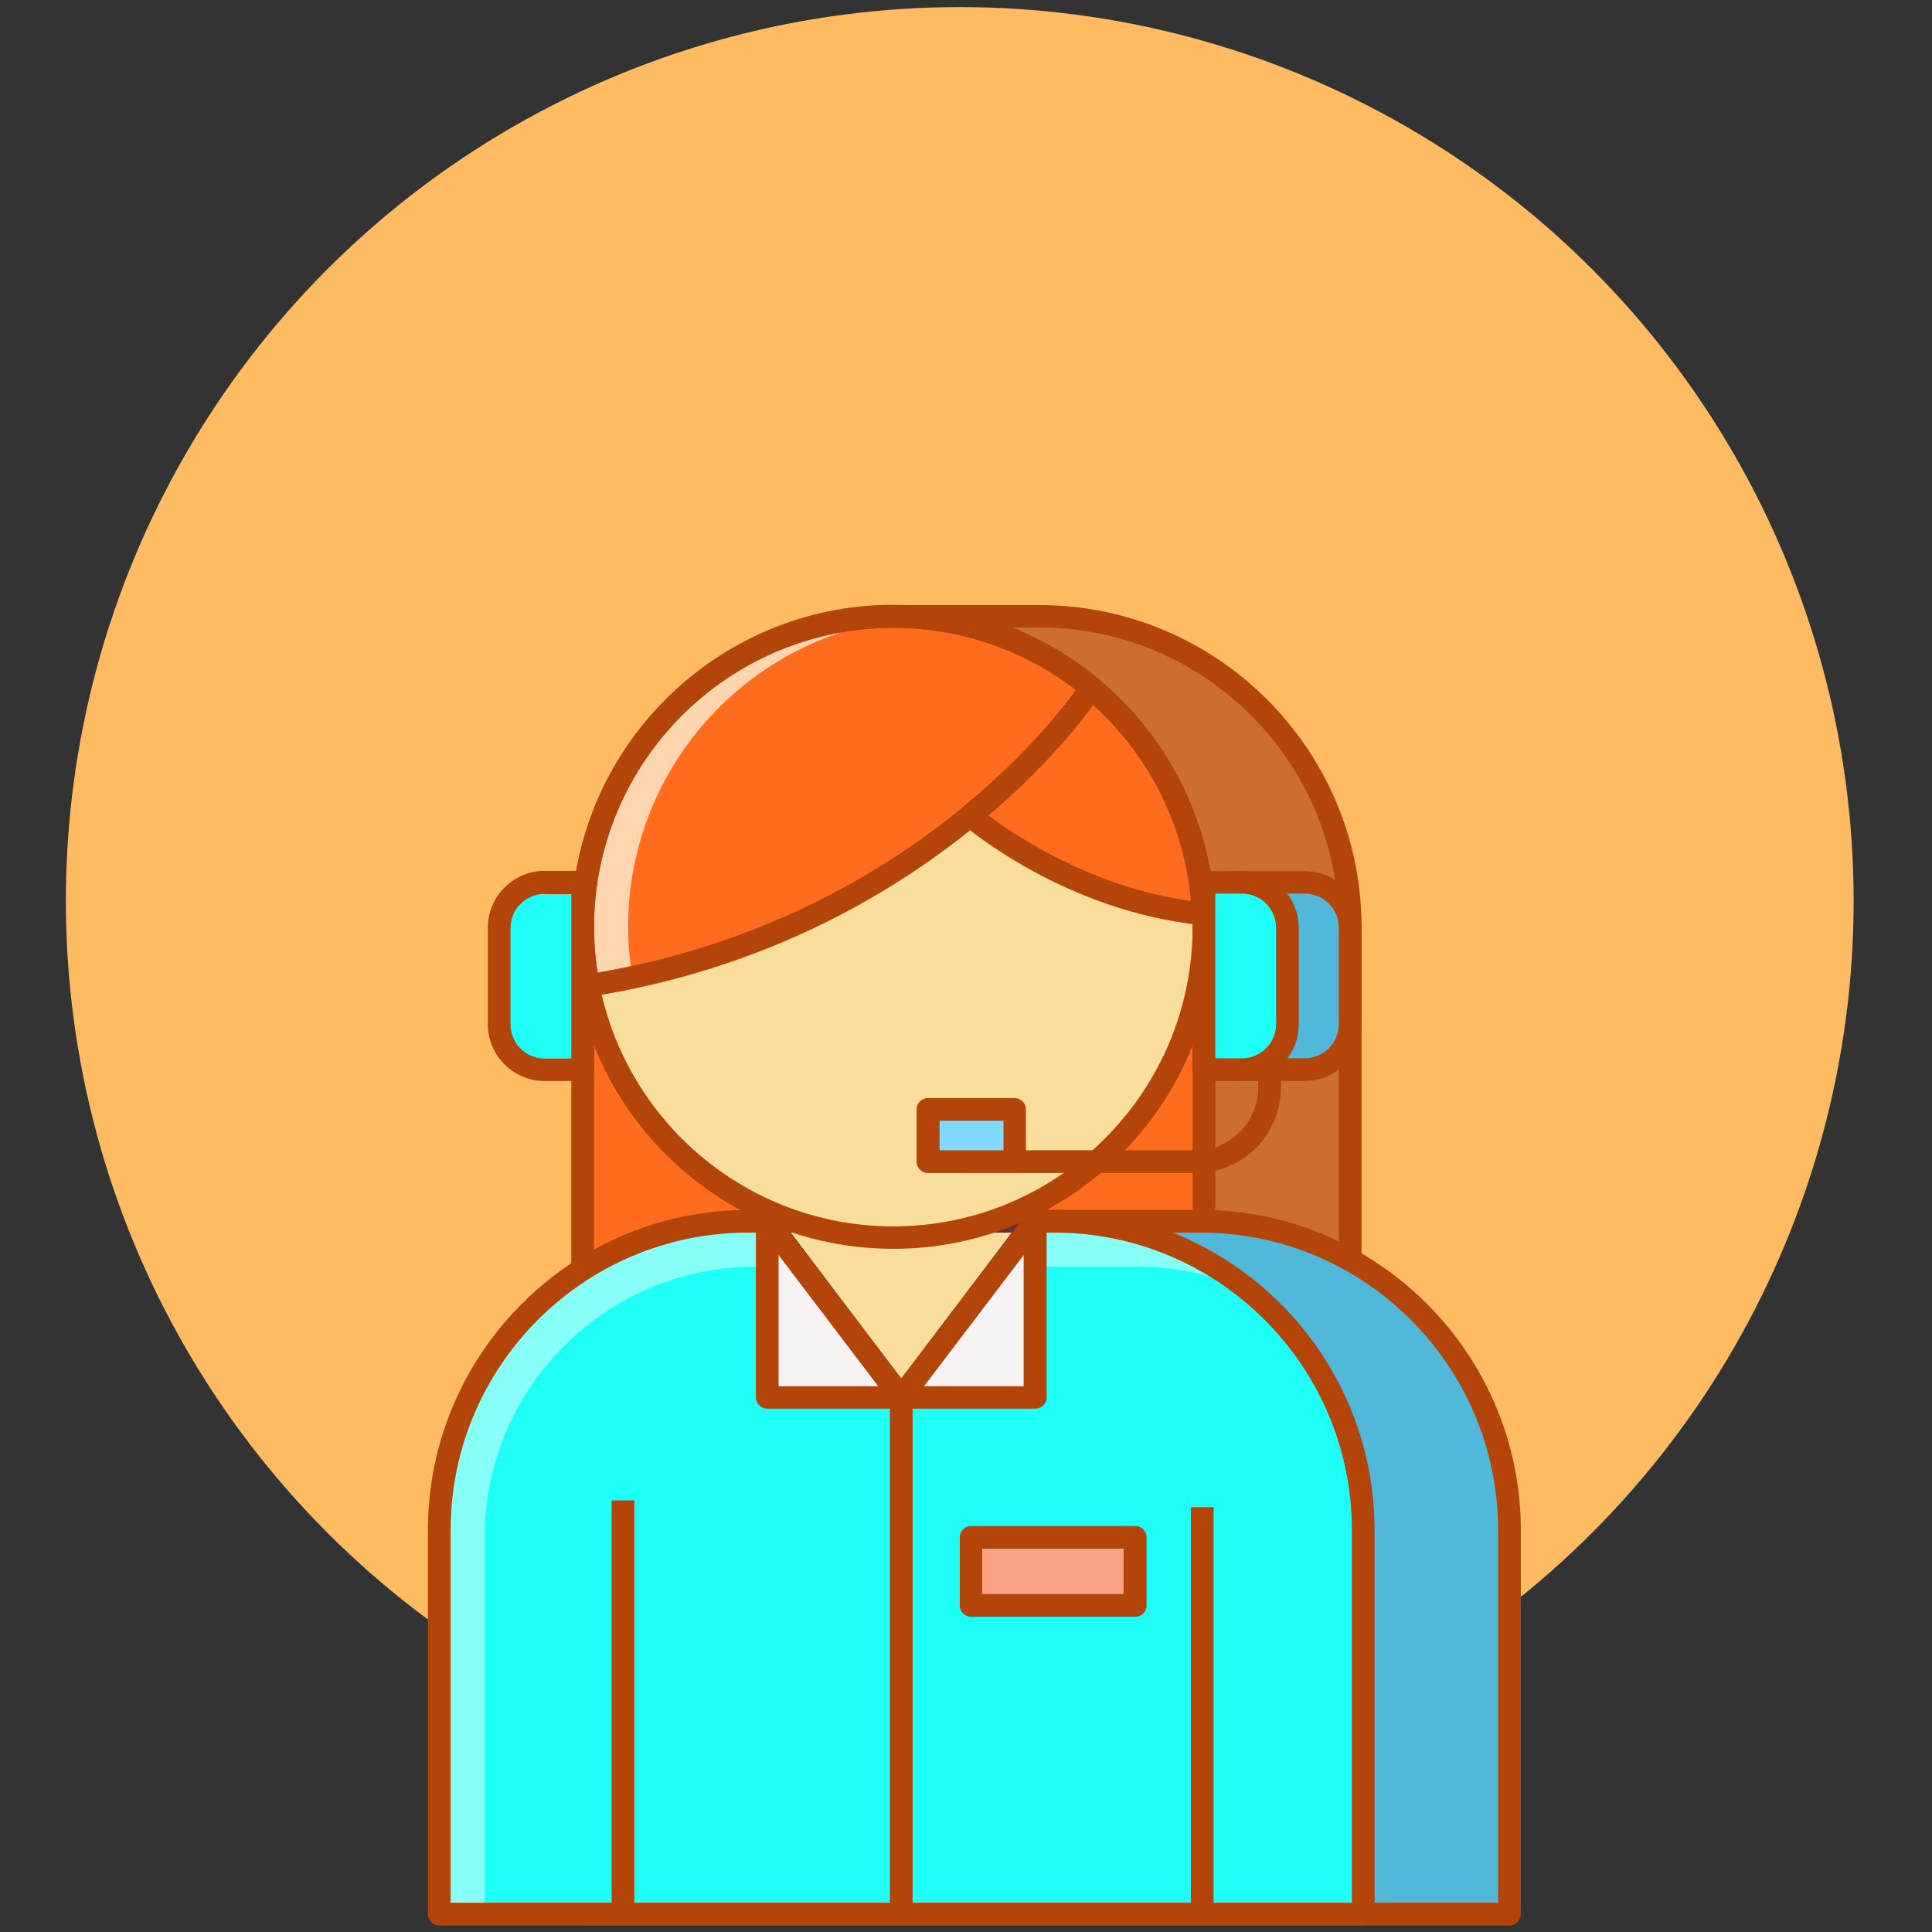 <?xml version="1.0" encoding="utf-8"?>
<!-- Generator: Adobe Illustrator 24.3.0, SVG Export Plug-In . SVG Version: 6.00 Build 0)  -->
<svg version="1.1" id="레이어_1" xmlns="http://www.w3.org/2000/svg" xmlns:xlink="http://www.w3.org/1999/xlink" x="0px"
	 y="0px" viewBox="0 0 680.4 680.4" style="enable-background:new 0 0 680.4 680.4;" xml:space="preserve">
<rect x="0" y="0" width="680.4" height="680.4" fill="#333333" stroke="none"/>
<style type="text/css">
	.st0{fill:#FFBB61;}
	.st1{fill:#CC6E2E;}
	.st2{fill:#B3450B;}
	.st3{fill:#FF6C1E;}
	.st4{fill:#52B8D9;}
	.st5{fill:#1FFFF7;stroke:#000000;stroke-width:0.866;stroke-miterlimit:10;}
	.st6{fill:#88FFF6;}
	.st7{fill:#F9DD9D;}
	.st8{fill:#F8F3F3;}
	.st9{fill:#63312D;}
	.st10{fill:#FFD5B0;}
	.st11{fill:#82D9FF;}
	.st12{fill:#F9A287;}
	.st13{fill:#B3450B;stroke:#000000;stroke-width:0.866;stroke-miterlimit:10;}
	.st14{fill:#FF7E38;stroke:#000000;stroke-width:0.866;stroke-miterlimit:10;}
	.st15{fill:#FF6C1E;stroke:#000000;stroke-width:0.866;stroke-miterlimit:10;}
	.st16{fill:#00B3AC;stroke:#000000;stroke-width:0.866;stroke-miterlimit:10;}
	.st17{fill:#CAF4FF;}
	.st18{fill:#FFEECF;}
	.st19{fill:#EEEEEE;}
	.st20{fill:#EFC36A;}
	.st21{fill:#AF5B48;}
	.st22{fill:#FFC8BB;}
	.st23{fill:#0277BD;}
	.st24{fill:#84DBFF;}
	.st25{fill:#DB785A;}
	.st26{fill:#D1D1D1;}
</style>
<circle class="st0" cx="338" cy="317.3" r="314.8"/>
<path class="st1" d="M475.5,463.6V326.4c0-60.4-49-109.4-109.4-109.4H315v248.5L475.5,463.6z"/>
<path class="st2" d="M315,469.6c-1,0-2.1-0.4-2.8-1.2c-0.8-0.8-1.2-1.8-1.2-2.8V217.1c0-2.2,1.8-4,4-4h51.1
	c62.5,0,113.4,50.9,113.4,113.4v137.2c0,2.2-1.8,4-3.9,4L315,469.6C315,469.6,315,469.6,315,469.6z M319,221.1v240.4l152.5-1.8
	V326.4c0-58.1-47.3-105.4-105.4-105.4L319,221.1L319,221.1z"/>
<path class="st3" d="M205.2,326.4H424v137.2H205.2V326.4z"/>
<path class="st2" d="M424,467.6H205.2c-2.2,0-4-1.8-4-4V326.5c0-2.2,1.8-4,4-4H424c2.2,0,4,1.8,4,4v137.2
	C428,465.8,426.2,467.6,424,467.6z M209.2,459.6H420V330.5H209.2V459.6z"/>
<path class="st4" d="M422.8,430.1H315c-60.1,0-108.8,48.7-108.8,108.8v135.1h325.4V538.9C531.6,478.8,482.9,430.1,422.8,430.1z"/>
<path class="st2" d="M531.6,678.1H206.2c-2.2,0-4-1.8-4-4V538.9c0-62.2,50.6-112.8,112.8-112.8h107.8c62.2,0,112.8,50.6,112.8,112.8
	v135.1C535.6,676.3,533.8,678.1,531.6,678.1z M210.2,670.1h317.4V538.9c0-57.8-47-104.8-104.8-104.8H315
	c-57.8,0-104.8,47-104.8,104.8V670.1z"/>
<path class="st5" d="M371.3,430.1H263.5c-60.1,0-108.8,48.7-108.8,108.8v135.1h325.4V538.9C480.1,478.8,431.4,430.1,371.3,430.1z"/>
<path class="st6" d="M170.7,541.4c0-52.6,42.7-95.3,95.3-95.3h134.8c14,0,27.3,3.1,39.3,8.5c-18.7-15.3-42.7-24.5-68.8-24.5H263.5
	c-60.1,0-108.8,48.7-108.8,108.8v135.1h16V541.4z"/>
<path class="st2" d="M480.1,678.1H154.7c-2.2,0-4-1.8-4-4V538.9c0-62.2,50.6-112.8,112.8-112.8h107.8c62.2,0,112.8,50.6,112.8,112.8
	v135.1C484.1,676.3,482.3,678.1,480.1,678.1z M158.7,670.1h317.4V538.9c0-57.8-47-104.8-104.8-104.8H263.5
	c-57.8,0-104.8,47-104.8,104.8V670.1z"/>
<path class="st2" d="M215.4,528.4h8v145.6h-8V528.4z"/>
<path class="st2" d="M419.4,530.8h8v143.3h-8V530.8z"/>
<path class="st7" d="M317.4,492.1l47-62h-93.9L317.4,492.1z"/>
<path class="st8" d="M317.4,492.1h47.2v-62L317.4,492.1z"/>
<path class="st8" d="M317.4,492.1h-47.2v-62L317.4,492.1z"/>
<g>
	<path class="st9" d="M317.4,496.1c-1.3,0-2.4-0.6-3.2-1.6l-47-62c-0.9-1.2-1.1-2.8-0.4-4.2c0.7-1.4,2.1-2.2,3.6-2.2h93.9
		c1.5,0,2.9,0.9,3.6,2.2c0.7,1.4,0.5,3-0.4,4.2l-47,62C319.8,495.6,318.6,496.1,317.4,496.1z M278.5,434.1l38.9,51.4l38.9-51.4
		H278.5z"/>
	<path class="st2" d="M364.6,496.1h-47.2c-1.5,0-2.9-0.9-3.6-2.2c-0.7-1.4-0.5-3,0.4-4.2l47.2-62c1-1.4,2.8-1.9,4.5-1.4
		c1.6,0.5,2.7,2.1,2.7,3.8v62C368.6,494.4,366.8,496.1,364.6,496.1z M325.4,488.2h35.1V442L325.4,488.2z"/>
	<path class="st2" d="M317.4,496.1h-47.2c-2.2,0-4-1.8-4-4v-62c0-1.7,1.1-3.2,2.7-3.8c1.6-0.6,3.4,0,4.5,1.4l47.2,62
		c0.9,1.2,1.1,2.8,0.4,4.2C320.3,495.3,318.9,496.1,317.4,496.1z M274.2,488.2h35.1L274.2,442V488.2z"/>
	<path class="st2" d="M313.4,492.1h8v180.9h-8V492.1z"/>
</g>
<path class="st7" d="M424,326.4c0,60.4-49,109.4-109.4,109.4s-109.4-49-109.4-109.4s49-109.4,109.4-109.4S424,266,424,326.4z"/>
<path class="st3" d="M384.3,242.1l-0.9,1.6c0,0-50.3,77.1-160.5,100.4c-5.1,1.1-10.3,2-15.6,2.9c-0.6-3-1.1-6-1.3-9
	c-0.5-3.8-0.7-7.7-0.7-11.5c0-60.4,49-109.4,109.3-109.4c1.6,0,3.3,0,4.9,0.1C344,218.3,366.5,227.4,384.3,242.1z"/>
<path class="st10" d="M221.9,338c-0.5-3.8-0.7-7.7-0.7-11.5c0-57.8,44.8-105.1,101.6-109c-1.1-0.1-2.2-0.2-3.4-0.3
	c-1.6-0.1-3.3-0.1-4.9-0.1c-60.4,0-109.3,49.1-109.3,109.4c0,3.8,0.2,7.7,0.7,11.5c0.3,3.1,0.8,6.1,1.3,9c5.3-0.9,10.5-1.8,15.6-2.9
	C222.5,342.1,222.1,340.1,221.9,338z"/>
<path class="st3" d="M384.2,242.3l-0.8,1.4c0,0-13.4,20.5-41.4,43.5l0,0.3c0,0,34.3,29.7,81.8,34.4
	C422.4,289.8,407.3,261.4,384.2,242.3z"/>
<path class="st2" d="M314.6,439.8c-62.5,0-113.4-50.9-113.4-113.4c0-62.5,50.9-113.4,113.4-113.4c62.5,0,113.4,50.9,113.4,113.4
	C428,389,377.1,439.8,314.6,439.8z M314.6,221.1c-58.1,0-105.4,47.3-105.4,105.4s47.3,105.4,105.4,105.4S420,384.6,420,326.5
	S372.7,221.1,314.6,221.1z"/>
<path class="st2" d="M207.2,351c-1.9,0-3.6-1.3-3.9-3.2c-1.4-7.2-2.1-14.3-2.1-21.3c0-62.5,50.9-113.4,113.4-113.4
	c26.3,0,52,9.2,72.2,26c1.5,1.2,1.9,3.4,0.9,5.1l-0.9,1.5c-0.7,1.1-57.6,86.4-179,105.3C207.6,351,207.4,351,207.2,351z
	 M314.6,221.1c-58.1,0-105.4,47.3-105.4,105.4c0,5.2,0.4,10.6,1.3,16C317,324.3,370.9,254.3,379,243
	C360.6,228.8,337.9,221.1,314.6,221.1z"/>
<path class="st2" d="M423.7,325.8c-0.1,0-0.3,0-0.4,0c-48.1-4.8-82.5-34.1-84-35.3c-0.8-0.7-1.3-1.6-1.4-2.6
	c-0.1-1.3,0.4-2.9,1.4-3.8c27.1-22.3,40.5-42.4,40.6-42.6l0.7-1.2c0.6-1,1.6-1.7,2.8-1.9c1.2-0.2,2.4,0.1,3.3,0.8
	c24.7,20.5,39.7,50.5,41,82.5c0.1,1.2-0.4,2.3-1.2,3.1C425.7,325.5,424.8,325.8,423.7,325.8z M348.1,287.2
	c9.4,7,36.5,25.3,71.3,30.1c-2.3-26.4-14.6-51.2-34.5-69C380.7,254.3,368.6,269.8,348.1,287.2z"/>
<path class="st4" d="M459.5,376.7h-26.1v-65.9h26.1c8.8,0,16,7.2,16,16v34C475.5,369.6,468.3,376.7,459.5,376.7z"/>
<path class="st2" d="M459.5,380.7h-26.1c-2.2,0-4-1.8-4-4v-65.9c0-2.2,1.8-4,4-4h26.1c11,0,20,9,20,20v34
	C479.5,371.7,470.5,380.7,459.5,380.7z M437.4,372.7h22.1c6.6,0,12-5.4,12-12v-34c0-6.6-5.4-12-12-12h-22.1V372.7z"/>
<path class="st5" d="M437.4,376.7H424v-65.9h13.4c8.8,0,16,7.2,16,16v34C453.4,369.6,446.2,376.7,437.4,376.7z"/>
<path class="st2" d="M437.4,380.7H424c-2.2,0-4-1.8-4-4v-65.9c0-2.2,1.8-4,4-4h13.4c11,0,20,9,20,20v34
	C457.4,371.7,448.4,380.7,437.4,380.7z M428,372.7h9.4c6.6,0,12-5.4,12-12v-34c0-6.6-5.4-12-12-12H428V372.7z"/>
<path class="st5" d="M191.8,376.7h13.4v-65.9h-13.4c-8.8,0-16,7.2-16,16v34C175.8,369.6,183,376.7,191.8,376.7z"/>
<path class="st2" d="M205.2,380.7h-13.4c-11,0-20-9-20-20v-34c0-11,9-20,20-20h13.4c2.2,0,4,1.8,4,4v65.9
	C209.2,378.9,207.4,380.7,205.2,380.7z M191.8,314.8c-6.6,0-12,5.4-12,12v34c0,6.6,5.4,12,12,12h9.4v-57.9H191.8z"/>
<path class="st2" d="M421.1,413.1H341v-8h80.1c12.1,0,22-9.9,22-22v-6.4h8v6.4C451.1,399.7,437.6,413.1,421.1,413.1z"/>
<path class="st11" d="M326.9,390.7h30.5v18.4h-30.5V390.7z"/>
<path class="st2" d="M357.3,413.1h-30.5c-2.2,0-4-1.8-4-4v-18.4c0-2.2,1.8-4,4-4h30.5c2.2,0,4,1.8,4,4v18.4
	C361.3,411.3,359.5,413.1,357.3,413.1z M330.9,405.1h22.5v-10.4h-22.5V405.1z"/>
<path class="st12" d="M341.9,541.4h57.8v24h-57.8V541.4z"/>
<path class="st2" d="M399.8,569.4h-57.8c-2.2,0-4-1.8-4-4v-24c0-2.2,1.8-4,4-4h57.8c2.2,0,4,1.8,4,4v24
	C403.8,567.6,402,569.4,399.8,569.4z M345.9,561.4h49.8v-16h-49.8V561.4z"/>
</svg>
